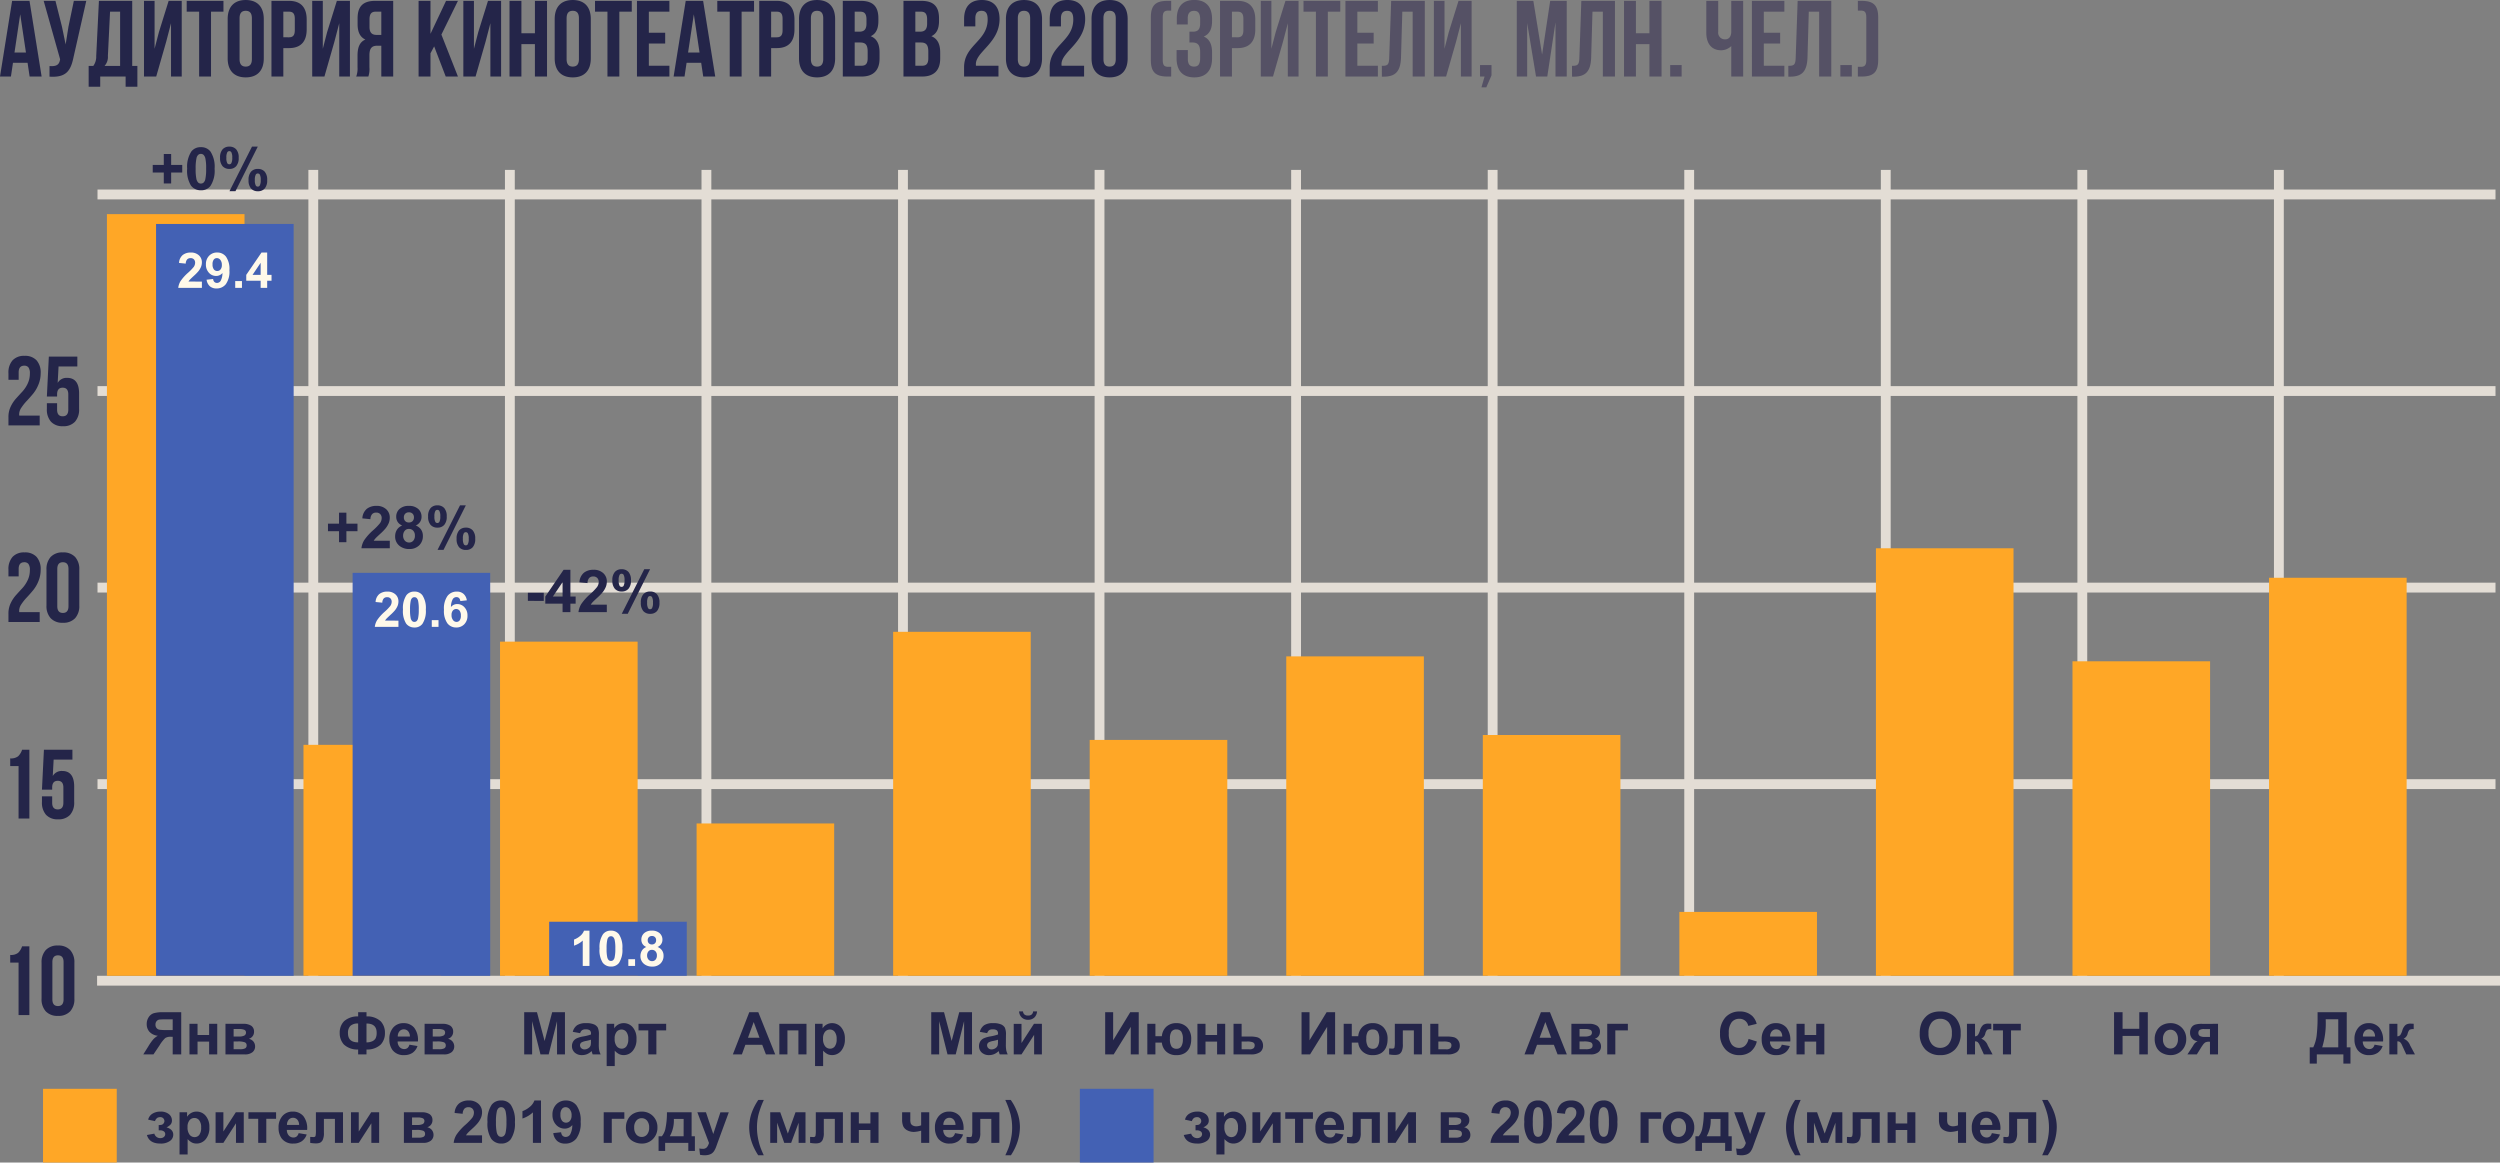 <svg xmlns="http://www.w3.org/2000/svg" width="508.758" height="236.576" viewBox="0 0 508.758 236.576"><rect x="0" y="0" width="508.758" height="236.576" fill="#808080" stroke="none"/><g transform="translate(4756.758 1388.576)"><g transform="translate(2606 -7339)"><line y2="165" transform="translate(-7299 5985)" fill="none" stroke="#e3ddd5" stroke-width="2"/><line y2="165" transform="translate(-7259 5985)" fill="none" stroke="#e3ddd5" stroke-width="2"/><line y2="165" transform="translate(-7219 5985)" fill="none" stroke="#e3ddd5" stroke-width="2"/><line y2="165" transform="translate(-7179 5985)" fill="none" stroke="#e3ddd5" stroke-width="2"/><line y2="165" transform="translate(-7139 5985)" fill="none" stroke="#e3ddd5" stroke-width="2"/><line y2="165" transform="translate(-7099 5985)" fill="none" stroke="#e3ddd5" stroke-width="2"/><line y2="165" transform="translate(-7059 5985)" fill="none" stroke="#e3ddd5" stroke-width="2"/><line y2="165" transform="translate(-7019 5985)" fill="none" stroke="#e3ddd5" stroke-width="2"/><line y2="165" transform="translate(-6979 5985)" fill="none" stroke="#e3ddd5" stroke-width="2"/><line y2="165" transform="translate(-6939 5985)" fill="none" stroke="#e3ddd5" stroke-width="2"/><line y2="165" transform="translate(-6899 5985)" fill="none" stroke="#e3ddd5" stroke-width="2"/><line x1="489" transform="translate(-7343 6150)" fill="none" stroke="#e3ddd5" stroke-width="2"/><line y2="488" transform="matrix(0, 1, -1, 0, -6854.915, 6110)" fill="none" stroke="#e3ddd5" stroke-width="2"/><line y2="488" transform="matrix(0, 1, -1, 0, -6854.915, 6070)" fill="none" stroke="#e3ddd5" stroke-width="2"/><line y2="488" transform="matrix(0, 1, -1, 0, -6854.915, 6030)" fill="none" stroke="#e3ddd5" stroke-width="2"/><line y2="488" transform="matrix(0, 1, -1, 0, -6854.915, 5990)" fill="none" stroke="#e3ddd5" stroke-width="2"/></g><g transform="translate(2216 -4757)"><rect width="28" height="155" transform="translate(-6951 3412)" fill="#ffa726"/><rect width="28" height="47" transform="translate(-6911 3520)" fill="#ffa726"/><rect width="28" height="68" transform="translate(-6871 3499)" fill="#ffa726"/><rect width="28" height="31" transform="translate(-6831 3536)" fill="#ffa726"/><rect width="28" height="70" transform="translate(-6791 3497)" fill="#ffa726"/><rect width="28" height="48" transform="translate(-6751 3519)" fill="#ffa726"/><rect width="28" height="65" transform="translate(-6711 3502)" fill="#ffa726"/><rect width="28" height="49" transform="translate(-6671 3518)" fill="#ffa726"/><rect width="28" height="13" transform="translate(-6631 3554)" fill="#ffa726"/><rect width="28" height="87" transform="translate(-6591 3480)" fill="#ffa726"/><rect width="28" height="64" transform="translate(-6551 3503)" fill="#ffa726"/><rect width="28" height="81" transform="translate(-6511 3486)" fill="#ffa726"/></g><path d="M-10.087-4.242a5.463,5.463,0,0,1,.393-2.2,4.043,4.043,0,0,1,.8-1.178A3.344,3.344,0,0,1-7.784-8.4a4.716,4.716,0,0,1,1.852-.34A4.033,4.033,0,0,1-2.895-7.559a4.514,4.514,0,0,1,1.14,3.275A4.5,4.5,0,0,1-2.886-1.028,4,4,0,0,1-5.909.146,4.043,4.043,0,0,1-8.956-1.022,4.436,4.436,0,0,1-10.087-4.242ZM-8.3-4.3a3.219,3.219,0,0,0,.674,2.212,2.2,2.2,0,0,0,1.711.753,2.177,2.177,0,0,0,1.7-.747,3.283,3.283,0,0,0,.665-2.241,3.23,3.23,0,0,0-.647-2.2,2.191,2.191,0,0,0-1.72-.727,2.205,2.205,0,0,0-1.729.735A3.245,3.245,0,0,0-8.3-4.3ZM-.478-6.223H1.163V-3.68a.849.849,0,0,0,.58-.252,3.33,3.33,0,0,0,.41-.9,2.375,2.375,0,0,1,.691-1.178,1.705,1.705,0,0,1,.984-.258q.187,0,.65.029l.006,1.09a1.756,1.756,0,0,0-.832.123,1.7,1.7,0,0,0-.393.768,1.543,1.543,0,0,1-.826,1.061A2.261,2.261,0,0,1,3.753-1.84q.029.059.064.123L4.737,0H2.968l-.82-1.8a2.193,2.193,0,0,0-.437-.7.833.833,0,0,0-.548-.155V0H-.478Zm5.332,0h5.631v1.33H8.493V0H6.847V-4.893H4.854Z" transform="translate(-4356 -1174)" fill="#242549"/><path d="M-5.613,0V-3.586h-.352a2.031,2.031,0,0,0-1.157.246A7.088,7.088,0,0,0-8.273-1.869L-9.527,0H-11.6l1.049-1.676a10.266,10.266,0,0,1,.99-1.4,3.786,3.786,0,0,1,.926-.718,2.692,2.692,0,0,1-1.734-.835,2.36,2.36,0,0,1-.533-1.55,2.49,2.49,0,0,1,.4-1.392,1.925,1.925,0,0,1,1.043-.814A6.753,6.753,0,0,1-7.529-8.59h3.65V0Zm0-7.137H-6.967a12.071,12.071,0,0,0-1.356.047.9.9,0,0,0-.56.316,1.033,1.033,0,0,0-.234.7,1.075,1.075,0,0,0,.226.718.958.958,0,0,0,.574.331A9.756,9.756,0,0,0-6.9-4.957h1.283Zm3.41.914H-.557v2.279H1.8V-6.223H3.451V0H1.8V-2.613H-.557V0H-2.2Zm7.33,0h3.6a2.8,2.8,0,0,1,1.658.4A1.414,1.414,0,0,1,10.939-4.6a1.433,1.433,0,0,1-.3.908,1.438,1.438,0,0,1-.759.516,1.612,1.612,0,0,1,.961.592,1.576,1.576,0,0,1,.316.949,1.478,1.478,0,0,1-.533,1.181A2.375,2.375,0,0,1,9.047,0H5.127ZM6.785-3.639H7.846a2.376,2.376,0,0,0,1.11-.193A.65.65,0,0,0,9.3-4.441.582.582,0,0,0,8.979-5a2.685,2.685,0,0,0-1.134-.167H6.785Zm0,2.584h1.3a2.314,2.314,0,0,0,1.025-.17.628.628,0,0,0,.322-.609.634.634,0,0,0-.369-.63,3.914,3.914,0,0,0-1.436-.173H6.785Z" transform="translate(-4716 -1174)" fill="#242549"/><path d="M-6.176-1V0h-1.7V-1a3.975,3.975,0,0,1-2.9-1.017,3.385,3.385,0,0,1-.847-2.353,3.257,3.257,0,0,1,.885-2.388,4.125,4.125,0,0,1,2.865-.976v-.85h1.7v.85a4,4,0,0,1,2.9,1.008,3.363,3.363,0,0,1,.853,2.361,3.364,3.364,0,0,1-.85,2.353A3.993,3.993,0,0,1-6.176-1Zm0-1.447a2.743,2.743,0,0,0,1.169-.229,1.436,1.436,0,0,0,.694-.615,2.475,2.475,0,0,0,.205-1.131q0-1.863-2.068-1.863Zm-1.7,0V-6.287A2.164,2.164,0,0,0-9.457-5.8a2.019,2.019,0,0,0-.486,1.479Q-9.943-2.449-7.875-2.449ZM2.561-1.98,4.2-1.705a2.691,2.691,0,0,1-1,1.374A2.935,2.935,0,0,1,1.494.141,2.784,2.784,0,0,1-.908-.92a3.563,3.563,0,0,1-.615-2.145A3.436,3.436,0,0,1-.715-5.487,2.663,2.663,0,0,1,1.33-6.363a2.762,2.762,0,0,1,2.191.917,4.057,4.057,0,0,1,.768,2.81H.164a1.666,1.666,0,0,0,.4,1.14,1.246,1.246,0,0,0,.949.407,1.008,1.008,0,0,0,.65-.211A1.3,1.3,0,0,0,2.561-1.98Zm.094-1.664a1.585,1.585,0,0,0-.369-1.087A1.133,1.133,0,0,0,1.43-5.1a1.144,1.144,0,0,0-.891.393A1.519,1.519,0,0,0,.193-3.645ZM5.648-6.223h3.6a2.8,2.8,0,0,1,1.658.4A1.414,1.414,0,0,1,11.461-4.6a1.433,1.433,0,0,1-.3.908,1.438,1.438,0,0,1-.759.516,1.612,1.612,0,0,1,.961.592,1.576,1.576,0,0,1,.316.949,1.478,1.478,0,0,1-.533,1.181A2.375,2.375,0,0,1,9.568,0H5.648ZM7.307-3.639H8.367a2.376,2.376,0,0,0,1.11-.193.65.65,0,0,0,.343-.609A.582.582,0,0,0,9.5-5a2.685,2.685,0,0,0-1.134-.167H7.307Zm0,2.584h1.3a2.314,2.314,0,0,0,1.025-.17.628.628,0,0,0,.322-.609.634.634,0,0,0-.369-.63A3.914,3.914,0,0,0,8.15-2.637H7.307Z" transform="translate(-4676 -1174)" fill="#242549"/><path d="M0,0H28V153H0Z" transform="translate(-4725 -1343)" fill="#4361b4"/><path d="M-14.083,0V-8.59h2.6L-9.929-2.73-8.388-8.59h2.6V0H-7.4V-6.762L-9.1,0h-1.67l-1.7-6.762V0ZM-2.7-4.324l-1.494-.27A2.327,2.327,0,0,1-3.325-5.93,3.173,3.173,0,0,1-1.5-6.363,3.94,3.94,0,0,1,.144-6.1,1.636,1.636,0,0,1,.9-5.44a3.4,3.4,0,0,1,.22,1.474L1.1-2.045a6.672,6.672,0,0,0,.079,1.21,3.532,3.532,0,0,0,.3.835H-.149Q-.214-.164-.308-.486-.349-.633-.366-.68a2.968,2.968,0,0,1-.9.615A2.584,2.584,0,0,1-2.294.141,2.12,2.12,0,0,1-3.809-.381,1.733,1.733,0,0,1-4.362-1.7a1.77,1.77,0,0,1,.252-.94A1.646,1.646,0,0,1-3.4-3.272a5.518,5.518,0,0,1,1.31-.384,8.971,8.971,0,0,0,1.6-.4v-.164A.853.853,0,0,0-.729-4.9a1.4,1.4,0,0,0-.885-.2,1.178,1.178,0,0,0-.686.173A1.2,1.2,0,0,0-2.7-4.324ZM-.5-2.988a10.292,10.292,0,0,1-1,.252,3.018,3.018,0,0,0-.9.287.687.687,0,0,0-.322.58.808.808,0,0,0,.258.6A.9.9,0,0,0-1.8-1.02a1.426,1.426,0,0,0,.85-.293A1.031,1.031,0,0,0-.56-1.857,3.251,3.251,0,0,0-.5-2.66ZM2.7-6.223H4.233v.914a2.3,2.3,0,0,1,.809-.762,2.229,2.229,0,0,1,1.131-.293,2.372,2.372,0,0,1,1.84.85,3.439,3.439,0,0,1,.756,2.367A3.543,3.543,0,0,1,8.007-.724,2.373,2.373,0,0,1,6.161.141a2.1,2.1,0,0,1-.935-.205,3.15,3.15,0,0,1-.882-.7V2.367H2.7ZM4.327-3.217a2.4,2.4,0,0,0,.416,1.55,1.273,1.273,0,0,0,1.014.5,1.19,1.19,0,0,0,.955-.46,2.37,2.37,0,0,0,.381-1.509A2.249,2.249,0,0,0,6.7-4.588a1.214,1.214,0,0,0-.973-.475,1.263,1.263,0,0,0-1,.466A2.073,2.073,0,0,0,4.327-3.217ZM9.179-6.223H14.81v1.33H12.817V0H11.171V-4.893H9.179Z" transform="translate(-4636 -1174)" fill="#242549"/><path d="M-3,0H-4.89l-.75-1.951H-9.073L-9.782,0h-1.84l3.346-8.59h1.834ZM-6.2-3.4-7.38-6.586-8.54-3.4Zm4.037-2.824H3.366V0H1.72V-4.893H-.513V0H-2.159Zm7.266,0H6.642v.914A2.3,2.3,0,0,1,7.45-6.07a2.229,2.229,0,0,1,1.131-.293,2.372,2.372,0,0,1,1.84.85,3.439,3.439,0,0,1,.756,2.367,3.543,3.543,0,0,1-.762,2.423A2.373,2.373,0,0,1,8.569.141a2.1,2.1,0,0,1-.935-.205,3.15,3.15,0,0,1-.882-.7V2.367H5.106ZM6.735-3.217a2.4,2.4,0,0,0,.416,1.55,1.273,1.273,0,0,0,1.014.5,1.19,1.19,0,0,0,.955-.46A2.37,2.37,0,0,0,9.5-3.135a2.249,2.249,0,0,0-.393-1.453,1.214,1.214,0,0,0-.973-.475,1.263,1.263,0,0,0-1,.466A2.073,2.073,0,0,0,6.735-3.217Z" transform="translate(-4596 -1174)" fill="#242549"/><path d="M-11.247,0V-8.59h2.6L-7.093-2.73-5.552-8.59h2.6V0H-4.562V-6.762L-6.267,0h-1.67l-1.7-6.762V0ZM.138-4.324l-1.494-.27A2.327,2.327,0,0,1-.489-5.93a3.173,3.173,0,0,1,1.828-.434A3.94,3.94,0,0,1,2.979-6.1a1.636,1.636,0,0,1,.759.662,3.4,3.4,0,0,1,.22,1.474L3.94-2.045A6.672,6.672,0,0,0,4.02-.835a3.532,3.532,0,0,0,.3.835H2.687q-.064-.164-.158-.486Q2.487-.633,2.47-.68a2.968,2.968,0,0,1-.9.615A2.584,2.584,0,0,1,.542.141,2.12,2.12,0,0,1-.973-.381,1.733,1.733,0,0,1-1.526-1.7a1.77,1.77,0,0,1,.252-.94,1.646,1.646,0,0,1,.706-.633,5.518,5.518,0,0,1,1.31-.384,8.971,8.971,0,0,0,1.6-.4v-.164A.853.853,0,0,0,2.106-4.9a1.4,1.4,0,0,0-.885-.2,1.178,1.178,0,0,0-.686.173A1.2,1.2,0,0,0,.138-4.324Zm2.2,1.336a10.292,10.292,0,0,1-1,.252,3.018,3.018,0,0,0-.9.287.687.687,0,0,0-.322.58.808.808,0,0,0,.258.6.9.9,0,0,0,.656.252,1.426,1.426,0,0,0,.85-.293,1.031,1.031,0,0,0,.393-.545,3.251,3.251,0,0,0,.064-.8Zm3.2-3.234H7.122v3.908L9.653-6.223h1.617V0H9.688V-3.979L7.122,0H5.54ZM9.483-8.748h.8A1.858,1.858,0,0,1,9.727-7.5a1.791,1.791,0,0,1-1.269.454A1.791,1.791,0,0,1,7.189-7.5a1.858,1.858,0,0,1-.56-1.251h.8a.9.9,0,0,0,.293.63,1.1,1.1,0,0,0,.732.214,1.1,1.1,0,0,0,.732-.214A.9.9,0,0,0,9.483-8.748Z" transform="translate(-4556 -1174)" fill="#242549"/><path d="M-15.853-8.59h1.623v5.719l3.48-5.719h1.729V0h-1.623V-5.607L-14.118,0h-1.734Zm8.578,2.367h1.646v2.514h1.313A2.98,2.98,0,0,1-3.41-5.634a2.91,2.91,0,0,1,2.077-.729,2.89,2.89,0,0,1,2.15.85,3.343,3.343,0,0,1,.838,2.449,4,4,0,0,1-.313,1.641A2.623,2.623,0,0,1,.384-.29,2.975,2.975,0,0,1-1.3.141,2.851,2.851,0,0,1-3.524-.671,2.83,2.83,0,0,1-4.315-2.4H-5.628V0H-7.274ZM-1.356-5.08a1.143,1.143,0,0,0-1,.439,2.45,2.45,0,0,0-.313,1.4,2.872,2.872,0,0,0,.337,1.661,1.218,1.218,0,0,0,1.022.431A1.059,1.059,0,0,0-.36-1.632a2.676,2.676,0,0,0,.316-1.45A2.605,2.605,0,0,0-.387-4.673,1.2,1.2,0,0,0-1.356-5.08ZM2.921-6.223H4.567v2.279H6.923V-6.223H8.575V0H6.923V-2.613H4.567V0H2.921Zm7.348,0h1.646v2.584h1.652a6.071,6.071,0,0,1,1.494.141,1.57,1.57,0,0,1,.867.606,1.765,1.765,0,0,1,.346,1.081,1.575,1.575,0,0,1-.618,1.356A3.124,3.124,0,0,1,13.8,0H10.269Zm1.646,5.18H13.45a1.257,1.257,0,0,0,.923-.234.824.824,0,0,0,.2-.557.628.628,0,0,0-.349-.621,3.13,3.13,0,0,0-1.239-.17H11.915Z" transform="translate(-4516 -1174)" fill="#242549"/><path d="M-15.891-8.59h1.623v5.719l3.48-5.719h1.729V0h-1.623V-5.607L-14.156,0h-1.734Zm8.578,2.367h1.646v2.514h1.313a2.98,2.98,0,0,1,.905-1.925,2.91,2.91,0,0,1,2.077-.729,2.89,2.89,0,0,1,2.15.85,3.343,3.343,0,0,1,.838,2.449A4,4,0,0,1,1.3-1.424,2.623,2.623,0,0,1,.346-.29,2.975,2.975,0,0,1-1.336.141,2.851,2.851,0,0,1-3.562-.671,2.83,2.83,0,0,1-4.354-2.4H-5.666V0H-7.312ZM-1.395-5.08a1.143,1.143,0,0,0-1,.439,2.45,2.45,0,0,0-.313,1.4A2.872,2.872,0,0,0-2.37-1.579a1.218,1.218,0,0,0,1.022.431A1.059,1.059,0,0,0-.4-1.632a2.676,2.676,0,0,0,.316-1.45A2.605,2.605,0,0,0-.425-4.673,1.2,1.2,0,0,0-1.395-5.08ZM3.094-6.223H8.607V0H6.967V-4.887H4.723v2.795a3.249,3.249,0,0,1-.246,1.5,1.282,1.282,0,0,1-.545.565,2.505,2.505,0,0,1-.961.135A6.743,6.743,0,0,1,1.934,0V-1.213q.053,0,.275.012.258.018.4.018.334,0,.41-.22a5.423,5.423,0,0,0,.076-1.222Zm7.213,0h1.646v2.584h1.652A6.071,6.071,0,0,1,15.1-3.5a1.57,1.57,0,0,1,.867.606,1.765,1.765,0,0,1,.346,1.081,1.575,1.575,0,0,1-.618,1.356A3.124,3.124,0,0,1,13.84,0H10.307Zm1.646,5.18h1.535a1.257,1.257,0,0,0,.923-.234.824.824,0,0,0,.2-.557.628.628,0,0,0-.349-.621,3.13,3.13,0,0,0-1.239-.17H11.953Z" transform="translate(-4476 -1174)" fill="#242549"/><path d="M-1.9,0H-3.788l-.75-1.951H-7.972L-8.681,0h-1.84l3.346-8.59h1.834ZM-5.095-3.4-6.278-6.586-7.438-3.4ZM-.976-6.223h3.6a2.8,2.8,0,0,1,1.658.4A1.414,1.414,0,0,1,4.837-4.6a1.433,1.433,0,0,1-.3.908,1.438,1.438,0,0,1-.759.516,1.612,1.612,0,0,1,.961.592,1.576,1.576,0,0,1,.316.949A1.478,1.478,0,0,1,4.521-.454,2.375,2.375,0,0,1,2.944,0H-.976ZM.683-3.639H1.743a2.376,2.376,0,0,0,1.11-.193A.65.65,0,0,0,3.2-4.441.582.582,0,0,0,2.877-5a2.685,2.685,0,0,0-1.134-.167H.683Zm0,2.584h1.3a2.314,2.314,0,0,0,1.025-.17.628.628,0,0,0,.322-.609.634.634,0,0,0-.369-.63,3.914,3.914,0,0,0-1.436-.173H.683ZM6.319-6.223h4.2v1.33H7.966V0H6.319Z" transform="translate(-4436 -1174)" fill="#242549"/><path d="M-4.925-3.158l1.682.533A3.772,3.772,0,0,1-4.529-.536,3.668,3.668,0,0,1-6.812.146,3.7,3.7,0,0,1-9.624-1.022a4.473,4.473,0,0,1-1.1-3.2A4.7,4.7,0,0,1-9.618-7.55,3.8,3.8,0,0,1-6.706-8.736,3.573,3.573,0,0,1-4.146-7.8a3.388,3.388,0,0,1,.879,1.582l-1.717.41a1.821,1.821,0,0,0-.636-1.055,1.821,1.821,0,0,0-1.175-.387,1.954,1.954,0,0,0-1.55.686,3.361,3.361,0,0,0-.595,2.221,3.6,3.6,0,0,0,.586,2.32,1.9,1.9,0,0,0,1.523.691A1.737,1.737,0,0,0-5.64-1.775,2.553,2.553,0,0,0-4.925-3.158ZM1.837-1.98l1.641.275a2.691,2.691,0,0,1-1,1.374A2.935,2.935,0,0,1,.771.141,2.784,2.784,0,0,1-1.632-.92a3.563,3.563,0,0,1-.615-2.145,3.436,3.436,0,0,1,.809-2.423A2.663,2.663,0,0,1,.606-6.363,2.762,2.762,0,0,1,2.8-5.446a4.057,4.057,0,0,1,.768,2.81H-.56a1.666,1.666,0,0,0,.4,1.14,1.246,1.246,0,0,0,.949.407,1.008,1.008,0,0,0,.65-.211A1.3,1.3,0,0,0,1.837-1.98Zm.094-1.664a1.585,1.585,0,0,0-.369-1.087A1.133,1.133,0,0,0,.706-5.1a1.144,1.144,0,0,0-.891.393A1.519,1.519,0,0,0-.53-3.645ZM4.843-6.223H6.489v2.279H8.845V-6.223H10.5V0H8.845V-2.613H6.489V0H4.843Z" transform="translate(-4396 -1174)" fill="#242549"/><path d="M0,0H28V82H0Z" transform="translate(-4685 -1272)" fill="#4361b4"/><path d="M0,0H28V11H0Z" transform="translate(-4645 -1201)" fill="#4361b4"/><path d="M-13.68-10.68v-1.56a2.379,2.379,0,0,0,1.62-.44,3.282,3.282,0,0,0,.8-1.32h1.48V0h-2.2V-10.68Zm8.58-.1v7.56q0,1.38,1.14,1.38t1.14-1.38v-7.56q0-1.38-1.14-1.38T-5.1-10.78ZM-7.3-3.36v-7.28a3.663,3.663,0,0,1,.86-2.6,3.23,3.23,0,0,1,2.48-.92,3.23,3.23,0,0,1,2.48.92,3.663,3.663,0,0,1,.86,2.6v7.28a3.663,3.663,0,0,1-.86,2.6A3.23,3.23,0,0,1-3.96.16,3.23,3.23,0,0,1-6.44-.76,3.663,3.663,0,0,1-7.3-3.36Z" transform="translate(-4741 -1182)" fill="#242549"/><path d="M-13.68-10.68v-1.56a2.379,2.379,0,0,0,1.62-.44,3.282,3.282,0,0,0,.8-1.32h1.48V0h-2.2V-10.68Zm6.46,6.16h2.08v1.3q0,1.36,1.14,1.36t1.14-1.36V-6.3q0-1.38-1.14-1.38T-5.14-6.3v.42H-7.22l.4-8.12h5.8v2H-4.84l-.18,3.34A2.089,2.089,0,0,1-3.1-9.68q2.44,0,2.44,3.2v3.12A3.712,3.712,0,0,1-1.5-.75,3.156,3.156,0,0,1-3.94.16,3.156,3.156,0,0,1-6.38-.75a3.712,3.712,0,0,1-.84-2.61Z" transform="translate(-4741 -1222)" fill="#242549"/><path d="M-10.68-10.56a2.01,2.01,0,0,0-.29-1.25,1.041,1.041,0,0,0-.85-.35q-1.14,0-1.14,1.38v1.5h-2.08v-1.36a3.712,3.712,0,0,1,.84-2.61,3.156,3.156,0,0,1,2.44-.91,3.156,3.156,0,0,1,2.44.91,3.712,3.712,0,0,1,.84,2.61,6.068,6.068,0,0,1-.45,2.32,7.128,7.128,0,0,1-1.1,1.88q-.65.78-1.29,1.46a9.9,9.9,0,0,0-1.09,1.37,2.418,2.418,0,0,0-.45,1.31,1.657,1.657,0,0,0,.02.3h4.16V0h-6.36V-1.72a4.82,4.82,0,0,1,.45-2.09A6.819,6.819,0,0,1-13.5-5.47q.64-.71,1.28-1.4A6.508,6.508,0,0,0-11.13-8.5,4.708,4.708,0,0,0-10.68-10.56Zm5.58-.22v7.56q0,1.38,1.14,1.38t1.14-1.38v-7.56q0-1.38-1.14-1.38T-5.1-10.78ZM-7.3-3.36v-7.28a3.663,3.663,0,0,1,.86-2.6,3.23,3.23,0,0,1,2.48-.92,3.23,3.23,0,0,1,2.48.92,3.663,3.663,0,0,1,.86,2.6v7.28a3.663,3.663,0,0,1-.86,2.6A3.23,3.23,0,0,1-3.96.16,3.23,3.23,0,0,1-6.44-.76,3.663,3.663,0,0,1-7.3-3.36Z" transform="translate(-4740 -1262)" fill="#242549"/><path d="M-10.68-10.56a2.01,2.01,0,0,0-.29-1.25,1.041,1.041,0,0,0-.85-.35q-1.14,0-1.14,1.38v1.5h-2.08v-1.36a3.712,3.712,0,0,1,.84-2.61,3.156,3.156,0,0,1,2.44-.91,3.156,3.156,0,0,1,2.44.91,3.712,3.712,0,0,1,.84,2.61,6.068,6.068,0,0,1-.45,2.32,7.128,7.128,0,0,1-1.1,1.88q-.65.78-1.29,1.46a9.9,9.9,0,0,0-1.09,1.37,2.418,2.418,0,0,0-.45,1.31,1.657,1.657,0,0,0,.02.3h4.16V0h-6.36V-1.72a4.82,4.82,0,0,1,.45-2.09A6.819,6.819,0,0,1-13.5-5.47q.64-.71,1.28-1.4A6.508,6.508,0,0,0-11.13-8.5,4.708,4.708,0,0,0-10.68-10.56Zm3.46,6.04h2.08v1.3q0,1.36,1.14,1.36t1.14-1.36V-6.3q0-1.38-1.14-1.38T-5.14-6.3v.42H-7.22l.4-8.12h5.8v2H-4.84l-.18,3.34A2.089,2.089,0,0,1-3.1-9.68q2.44,0,2.44,3.2v3.12A3.712,3.712,0,0,1-1.5-.75,3.156,3.156,0,0,1-3.94.16,3.156,3.156,0,0,1-6.38-.75a3.712,3.712,0,0,1-.84-2.61Z" transform="translate(-4740 -1302)" fill="#242549"/><path d="M-12.765-1.236V-3.469h-2.25V-5.01h2.25V-7.242h1.5V-5.01h2.256v1.541h-2.256v2.232Zm10.33-.293V0H-8.206a3.975,3.975,0,0,1,.563-1.644A10.937,10.937,0,0,1-5.792-3.7,11.646,11.646,0,0,0-4.427-5.109a1.811,1.811,0,0,0,.34-1.008,1.146,1.146,0,0,0-.3-.847,1.1,1.1,0,0,0-.817-.3,1.1,1.1,0,0,0-.82.311,1.6,1.6,0,0,0-.352,1.031l-1.641-.164a2.69,2.69,0,0,1,.92-1.951,3.089,3.089,0,0,1,1.934-.592,2.8,2.8,0,0,1,2,.686,2.249,2.249,0,0,1,.727,1.705,2.968,2.968,0,0,1-.208,1.1,4.492,4.492,0,0,1-.659,1.1,10.549,10.549,0,0,1-1.078,1.1q-.779.715-.987.949a2.842,2.842,0,0,0-.337.457ZM.091-4.635a1.92,1.92,0,0,1-.929-.741,1.937,1.937,0,0,1-.29-1.034A2.08,2.08,0,0,1-.457-8,2.689,2.689,0,0,1,1.45-8.625,2.693,2.693,0,0,1,3.352-8,2.071,2.071,0,0,1,4.028-6.41a1.873,1.873,0,0,1-.311,1.063,1.966,1.966,0,0,1-.873.712A2.3,2.3,0,0,1,3.932-3.8,2.217,2.217,0,0,1,4.3-2.525,2.589,2.589,0,0,1,3.545-.592,2.758,2.758,0,0,1,1.526.152,3.051,3.051,0,0,1-.425-.463a2.4,2.4,0,0,1-.92-1.992A2.464,2.464,0,0,1-1-3.735,2.226,2.226,0,0,1,.091-4.635Zm.34-1.658a1.031,1.031,0,0,0,.278.768,1.008,1.008,0,0,0,.741.275,1.02,1.02,0,0,0,.75-.278A1.035,1.035,0,0,0,2.481-6.3,1,1,0,0,0,2.2-7.04a.994.994,0,0,0-.735-.278,1.021,1.021,0,0,0-.756.281A1.006,1.006,0,0,0,.431-6.293ZM.278-2.613A1.513,1.513,0,0,0,.627-1.553a1.131,1.131,0,0,0,.87.381,1.093,1.093,0,0,0,.844-.366A1.517,1.517,0,0,0,2.675-2.6a1.369,1.369,0,0,0-.34-.97,1.124,1.124,0,0,0-.861-.366,1.03,1.03,0,0,0-.9.416A1.525,1.525,0,0,0,.278-2.613ZM5.364-6.469A2.477,2.477,0,0,1,5.871-8.18a1.766,1.766,0,0,1,1.374-.557,1.807,1.807,0,0,1,1.4.554,2.475,2.475,0,0,1,.507,1.714,2.477,2.477,0,0,1-.507,1.711A1.766,1.766,0,0,1,7.274-4.2a1.807,1.807,0,0,1-1.4-.554A2.475,2.475,0,0,1,5.364-6.469ZM6.647-6.48a2.22,2.22,0,0,0,.193,1.125.466.466,0,0,0,.4.211.471.471,0,0,0,.41-.211A2.28,2.28,0,0,0,7.843-6.48,2.242,2.242,0,0,0,7.655-7.6a.467.467,0,0,0-.41-.217.466.466,0,0,0-.4.211A2.22,2.22,0,0,0,6.647-6.48ZM8.5.328H7.28l4.576-9.064H13.04Zm2.66-2.256a2.477,2.477,0,0,1,.507-1.711A1.78,1.78,0,0,1,13.052-4.2a1.788,1.788,0,0,1,1.392.557,2.477,2.477,0,0,1,.507,1.711,2.487,2.487,0,0,1-.507,1.717,1.766,1.766,0,0,1-1.374.557,1.8,1.8,0,0,1-1.4-.557A2.487,2.487,0,0,1,11.159-1.928Zm1.283-.006a2.183,2.183,0,0,0,.193,1.119.462.462,0,0,0,.4.217.457.457,0,0,0,.4-.211,2.22,2.22,0,0,0,.193-1.125,2.28,2.28,0,0,0-.187-1.125.471.471,0,0,0-.41-.211.457.457,0,0,0-.4.211A2.22,2.22,0,0,0,12.442-1.934Z" transform="translate(-4675 -1277)" fill="#242549"/><path d="M-13.333-2.291V-3.937H-10.1v1.646ZM-6.272,0V-1.729H-9.788V-3.17l3.727-5.455h1.383v5.449h1.066v1.447H-4.679V0Zm0-3.176V-6.111L-8.247-3.176ZM2.733-1.529V0H-3.038a3.975,3.975,0,0,1,.563-1.644A10.937,10.937,0,0,1-.624-3.7,11.646,11.646,0,0,0,.741-5.109a1.811,1.811,0,0,0,.34-1.008,1.146,1.146,0,0,0-.3-.847,1.1,1.1,0,0,0-.817-.3,1.1,1.1,0,0,0-.82.311A1.6,1.6,0,0,0-1.2-5.918l-1.641-.164a2.69,2.69,0,0,1,.92-1.951A3.089,3.089,0,0,1,.009-8.625a2.8,2.8,0,0,1,2,.686,2.249,2.249,0,0,1,.727,1.705,2.968,2.968,0,0,1-.208,1.1,4.492,4.492,0,0,1-.659,1.1,10.549,10.549,0,0,1-1.078,1.1q-.779.715-.987.949a2.842,2.842,0,0,0-.337.457ZM3.858-6.469A2.477,2.477,0,0,1,4.365-8.18a1.766,1.766,0,0,1,1.374-.557,1.807,1.807,0,0,1,1.4.554,2.475,2.475,0,0,1,.507,1.714,2.477,2.477,0,0,1-.507,1.711A1.766,1.766,0,0,1,5.769-4.2a1.807,1.807,0,0,1-1.4-.554A2.475,2.475,0,0,1,3.858-6.469ZM5.142-6.48a2.22,2.22,0,0,0,.193,1.125.466.466,0,0,0,.4.211.471.471,0,0,0,.41-.211A2.28,2.28,0,0,0,6.337-6.48,2.242,2.242,0,0,0,6.149-7.6a.467.467,0,0,0-.41-.217.466.466,0,0,0-.4.211A2.22,2.22,0,0,0,5.142-6.48ZM6.993.328H5.774l4.576-9.064h1.184Zm2.66-2.256a2.477,2.477,0,0,1,.507-1.711A1.78,1.78,0,0,1,11.546-4.2a1.788,1.788,0,0,1,1.392.557,2.477,2.477,0,0,1,.507,1.711,2.487,2.487,0,0,1-.507,1.717,1.766,1.766,0,0,1-1.374.557,1.8,1.8,0,0,1-1.4-.557A2.487,2.487,0,0,1,9.653-1.928Zm1.283-.006A2.183,2.183,0,0,0,11.13-.814a.462.462,0,0,0,.4.217.457.457,0,0,0,.4-.211,2.22,2.22,0,0,0,.193-1.125,2.28,2.28,0,0,0-.187-1.125.471.471,0,0,0-.41-.211.457.457,0,0,0-.4.211A2.22,2.22,0,0,0,10.937-1.934Z" transform="translate(-4636 -1264)" fill="#242549"/><path d="M2.537-2.555V-3.627a2.471,2.471,0,0,0,.621-.056.753.753,0,0,0,.366-.27A.757.757,0,0,0,3.7-4.441a.815.815,0,0,0-.214-.542.8.8,0,0,0-.642-.249,1.2,1.2,0,0,0-.586.141,1.272,1.272,0,0,0-.469.668l-1.395-.3a1.926,1.926,0,0,1,.9-1.23,3.03,3.03,0,0,1,1.576-.41,2.647,2.647,0,0,1,1.743.516,1.617,1.617,0,0,1,.618,1.295,1.214,1.214,0,0,1-.267.806,2.481,2.481,0,0,1-.841.595,2.09,2.09,0,0,1,1.034.568,1.366,1.366,0,0,1,.343.949,1.544,1.544,0,0,1-.68,1.251A3.152,3.152,0,0,1,2.865.141Q.639.141.141-1.6l1.506-.275a1.246,1.246,0,0,0,1.2.914A1.086,1.086,0,0,0,3.589-1.2a.738.738,0,0,0,.278-.571.665.665,0,0,0-.29-.571,1.273,1.273,0,0,0-.759-.208ZM6.779-6.223H8.314v.914a2.3,2.3,0,0,1,.809-.762,2.229,2.229,0,0,1,1.131-.293,2.372,2.372,0,0,1,1.84.85,3.439,3.439,0,0,1,.756,2.367,3.543,3.543,0,0,1-.762,2.423,2.373,2.373,0,0,1-1.846.864,2.1,2.1,0,0,1-.935-.205,3.15,3.15,0,0,1-.882-.7V2.367H6.779ZM8.408-3.217a2.4,2.4,0,0,0,.416,1.55,1.273,1.273,0,0,0,1.014.5,1.19,1.19,0,0,0,.955-.46,2.37,2.37,0,0,0,.381-1.509,2.249,2.249,0,0,0-.393-1.453,1.214,1.214,0,0,0-.973-.475,1.263,1.263,0,0,0-1,.466A2.073,2.073,0,0,0,8.408-3.217Zm5.707-3.006H15.7v3.908l2.531-3.908h1.617V0H18.264V-3.979L15.7,0H14.115Zm6.68,0h5.631v1.33H24.434V0H22.787V-4.893H20.795ZM31.014-1.98l1.641.275a2.691,2.691,0,0,1-1,1.374,2.935,2.935,0,0,1-1.708.472,2.784,2.784,0,0,1-2.4-1.061,3.563,3.563,0,0,1-.615-2.145,3.436,3.436,0,0,1,.809-2.423,2.663,2.663,0,0,1,2.045-.876,2.762,2.762,0,0,1,2.191.917,4.057,4.057,0,0,1,.768,2.81H28.617a1.666,1.666,0,0,0,.4,1.14,1.246,1.246,0,0,0,.949.407,1.008,1.008,0,0,0,.65-.211A1.3,1.3,0,0,0,31.014-1.98Zm.094-1.664a1.585,1.585,0,0,0-.369-1.087,1.133,1.133,0,0,0-.855-.372,1.144,1.144,0,0,0-.891.393,1.519,1.519,0,0,0-.346,1.066Zm3.422-2.578h5.514V0H38.4V-4.887H36.158v2.795a3.249,3.249,0,0,1-.246,1.5,1.282,1.282,0,0,1-.545.565,2.505,2.505,0,0,1-.961.135A6.743,6.743,0,0,1,33.369,0V-1.213q.053,0,.275.012.258.018.4.018.334,0,.41-.22a5.423,5.423,0,0,0,.076-1.222Zm7.137,0h1.582v3.908l2.531-3.908H47.4V0H45.814V-3.979L43.248,0H41.666Zm10.77,0h3.6a2.8,2.8,0,0,1,1.658.4A1.414,1.414,0,0,1,58.248-4.6a1.433,1.433,0,0,1-.3.908,1.438,1.438,0,0,1-.759.516,1.612,1.612,0,0,1,.961.592,1.576,1.576,0,0,1,.316.949,1.478,1.478,0,0,1-.533,1.181A2.375,2.375,0,0,1,56.355,0h-3.92Zm1.658,2.584h1.061a2.376,2.376,0,0,0,1.11-.193.65.65,0,0,0,.343-.609A.582.582,0,0,0,56.288-5a2.685,2.685,0,0,0-1.134-.167H54.094Zm0,2.584h1.3a2.314,2.314,0,0,0,1.025-.17.628.628,0,0,0,.322-.609.634.634,0,0,0-.369-.63,3.914,3.914,0,0,0-1.436-.173h-.844Zm14.244-.475V0H62.566a3.975,3.975,0,0,1,.563-1.644A10.937,10.937,0,0,1,64.98-3.7a11.646,11.646,0,0,0,1.365-1.406,1.811,1.811,0,0,0,.34-1.008,1.146,1.146,0,0,0-.3-.847,1.1,1.1,0,0,0-.817-.3,1.1,1.1,0,0,0-.82.311A1.6,1.6,0,0,0,64.4-5.918L62.76-6.082a2.69,2.69,0,0,1,.92-1.951,3.089,3.089,0,0,1,1.934-.592,2.8,2.8,0,0,1,2,.686,2.249,2.249,0,0,1,.727,1.705,2.968,2.968,0,0,1-.208,1.1,4.492,4.492,0,0,1-.659,1.1,10.548,10.548,0,0,1-1.078,1.1q-.779.715-.987.949a2.842,2.842,0,0,0-.337.457Zm3.9-7.1a2.347,2.347,0,0,1,1.951.891,5.686,5.686,0,0,1,.838,3.5,5.7,5.7,0,0,1-.844,3.5,2.343,2.343,0,0,1-1.945.879,2.458,2.458,0,0,1-2.021-.964,5.7,5.7,0,0,1-.768-3.437,5.675,5.675,0,0,1,.844-3.492A2.343,2.343,0,0,1,72.234-8.625Zm0,1.365a.823.823,0,0,0-.533.19,1.278,1.278,0,0,0-.363.683,9.415,9.415,0,0,0-.17,2.15,9.346,9.346,0,0,0,.152,2.077,1.46,1.46,0,0,0,.384.753.819.819,0,0,0,.53.188.823.823,0,0,0,.533-.19,1.278,1.278,0,0,0,.363-.683,9.332,9.332,0,0,0,.17-2.145,9.346,9.346,0,0,0-.152-2.077,1.481,1.481,0,0,0-.384-.756A.811.811,0,0,0,72.234-7.26ZM80.338,0H78.691V-6.205a5.676,5.676,0,0,1-2.127,1.248V-6.451a4.762,4.762,0,0,0,1.4-.8A3.039,3.039,0,0,0,79-8.625h1.336Zm2.5-1.986,1.594-.176a1.153,1.153,0,0,0,.3.721.9.9,0,0,0,.65.234,1.061,1.061,0,0,0,.867-.469,3.993,3.993,0,0,0,.457-1.945,1.966,1.966,0,0,1-1.553.721,2.32,2.32,0,0,1-1.749-.782,2.852,2.852,0,0,1-.735-2.036,2.9,2.9,0,0,1,.776-2.106,2.637,2.637,0,0,1,1.978-.8,2.662,2.662,0,0,1,2.145,1.011,5.222,5.222,0,0,1,.838,3.325,5.286,5.286,0,0,1-.873,3.4A2.824,2.824,0,0,1,85.26.152a2.4,2.4,0,0,1-1.629-.536A2.588,2.588,0,0,1,82.834-1.986Zm3.727-3.6a1.878,1.878,0,0,0-.366-1.236,1.081,1.081,0,0,0-.847-.439.949.949,0,0,0-.759.36,1.838,1.838,0,0,0-.3,1.181A1.876,1.876,0,0,0,84.615-4.5a1.029,1.029,0,0,0,.82.39,1.018,1.018,0,0,0,.8-.375A1.638,1.638,0,0,0,86.561-5.584Zm6.533-.639h4.2v1.33H94.74V0H93.094ZM97.617-3.2a3.366,3.366,0,0,1,.4-1.588,2.775,2.775,0,0,1,1.146-1.172,3.4,3.4,0,0,1,1.655-.4,3.107,3.107,0,0,1,2.314.917,3.168,3.168,0,0,1,.9,2.317,3.206,3.206,0,0,1-.911,2.341,3.08,3.08,0,0,1-2.294.929A3.613,3.613,0,0,1,99.2-.246,2.653,2.653,0,0,1,98.021-1.38,3.778,3.778,0,0,1,97.617-3.2Zm1.688.088a2.062,2.062,0,0,0,.439,1.418,1.4,1.4,0,0,0,1.084.492,1.387,1.387,0,0,0,1.081-.492,2.09,2.09,0,0,0,.437-1.43,2.052,2.052,0,0,0-.437-1.406,1.387,1.387,0,0,0-1.081-.492,1.4,1.4,0,0,0-1.084.492A2.062,2.062,0,0,0,99.3-3.111ZM110.314,0H105.6V1.641h-1.336V-1.348h.674a3.653,3.653,0,0,0,.7-1.465,15.791,15.791,0,0,0,.328-3.41h5.021v4.875h.668V1.641h-1.342Zm-.955-1.348.006-3.521h-1.992a6.561,6.561,0,0,1-.82,3.521Zm2.795-4.875h1.752L115.395-1.8l1.453-4.418h1.705l-2.2,5.988L115.963.85a4.419,4.419,0,0,1-.413.832,1.8,1.8,0,0,1-.451.466,1.972,1.972,0,0,1-.627.278,3.256,3.256,0,0,1-.841.1,4.362,4.362,0,0,1-.932-.1l-.146-1.289a3.642,3.642,0,0,0,.7.076,1.033,1.033,0,0,0,.85-.337,2.338,2.338,0,0,0,.422-.858Zm13.518,8.748h-1.131a11.394,11.394,0,0,1-1.365-2.812,9.214,9.214,0,0,1-.469-2.824,8.869,8.869,0,0,1,.58-3.205,11.247,11.247,0,0,1,1.277-2.42h1.125a17.775,17.775,0,0,0-1.1,3.021,11.176,11.176,0,0,0-.3,2.64,11.265,11.265,0,0,0,.179,1.969,12.847,12.847,0,0,0,.489,1.916Q125.156,1.406,125.672,2.525Zm1.313-8.748h2.039l1.547,4.336,1.559-4.336h2.033V0h-1.4V-4.1L131.244,0h-1.406l-1.447-4.1V0h-1.406Zm9.275,0h5.514V0h-1.641V-4.887h-2.244v2.795a3.249,3.249,0,0,1-.246,1.5,1.282,1.282,0,0,1-.545.565,2.505,2.505,0,0,1-.961.135A6.743,6.743,0,0,1,135.1,0V-1.213q.053,0,.275.012.258.018.4.018.334,0,.41-.22a5.423,5.423,0,0,0,.076-1.222Zm7.113,0h1.646v2.279h2.355V-6.223h1.652V0h-1.652V-2.613H145.02V0h-1.646Zm10.453,0h1.664v1.488a2.362,2.362,0,0,0,.091.759.855.855,0,0,0,.387.428,1.425,1.425,0,0,0,.747.179,2.9,2.9,0,0,0,.984-.2V-6.223h1.646V0H157.7V-2.484a6.18,6.18,0,0,1-1.465.258,2.819,2.819,0,0,1-1.359-.325,1.77,1.77,0,0,1-.826-.832,3.408,3.408,0,0,1-.223-1.351ZM164.59-1.98l1.641.275a2.691,2.691,0,0,1-1,1.374,2.935,2.935,0,0,1-1.708.472,2.784,2.784,0,0,1-2.4-1.061,3.563,3.563,0,0,1-.615-2.145,3.436,3.436,0,0,1,.809-2.423,2.663,2.663,0,0,1,2.045-.876,2.762,2.762,0,0,1,2.191.917,4.057,4.057,0,0,1,.768,2.81h-4.125a1.666,1.666,0,0,0,.4,1.14,1.246,1.246,0,0,0,.949.407,1.008,1.008,0,0,0,.65-.211A1.3,1.3,0,0,0,164.59-1.98Zm.094-1.664a1.585,1.585,0,0,0-.369-1.087,1.133,1.133,0,0,0-.855-.372,1.144,1.144,0,0,0-.891.393,1.519,1.519,0,0,0-.346,1.066Zm3.422-2.578h5.514V0h-1.641V-4.887h-2.244v2.795a3.249,3.249,0,0,1-.246,1.5,1.282,1.282,0,0,1-.545.565,2.505,2.505,0,0,1-.961.135A6.743,6.743,0,0,1,166.945,0V-1.213q.053,0,.275.012.258.018.4.018.334,0,.41-.22a5.423,5.423,0,0,0,.076-1.222Zm6.721,8.748q.486-1.043.686-1.6a11.834,11.834,0,0,0,.369-1.283,13.416,13.416,0,0,0,.252-1.38,10.739,10.739,0,0,0,.082-1.339,11.281,11.281,0,0,0-.3-2.64,17.561,17.561,0,0,0-1.1-3.021h1.119a10.763,10.763,0,0,1,1.374,2.672A8.7,8.7,0,0,1,177.8-3.2a9.887,9.887,0,0,1-.387,2.625,11.048,11.048,0,0,1-1.447,3.1Z" transform="translate(-4727 -1156)" fill="#242549"/><path d="M0,0H15V15H0Z" transform="translate(-4537 -1167)" fill="#4361b4"/><path d="M0,0H15V15H0Z" transform="translate(-4748 -1167)" fill="#ffa726"/><path d="M-4.673-1.274V0h-4.81a3.312,3.312,0,0,1,.469-1.37A9.114,9.114,0,0,1-7.471-3.086,9.705,9.705,0,0,0-6.333-4.258,1.51,1.51,0,0,0-6.05-5.1.955.955,0,0,0-6.3-5.8a.921.921,0,0,0-.681-.247.914.914,0,0,0-.684.259,1.329,1.329,0,0,0-.293.859l-1.367-.137a2.241,2.241,0,0,1,.767-1.626,2.574,2.574,0,0,1,1.611-.493,2.329,2.329,0,0,1,1.665.571A1.874,1.874,0,0,1-4.673-5.2a2.473,2.473,0,0,1-.173.92,3.743,3.743,0,0,1-.549.916,8.79,8.79,0,0,1-.9.913q-.649.6-.823.791a2.368,2.368,0,0,0-.281.381Zm3.247-5.913A1.956,1.956,0,0,1,.2-6.445,4.738,4.738,0,0,1,.9-3.53,4.749,4.749,0,0,1,.2-.61,1.953,1.953,0,0,1-1.426.122a2.049,2.049,0,0,1-1.685-.8,4.748,4.748,0,0,1-.64-2.864,4.729,4.729,0,0,1,.7-2.91A1.953,1.953,0,0,1-1.426-7.187Zm0,1.138a.685.685,0,0,0-.444.159,1.065,1.065,0,0,0-.3.569A7.846,7.846,0,0,0-2.314-3.53,7.788,7.788,0,0,0-2.187-1.8a1.217,1.217,0,0,0,.32.627.682.682,0,0,0,.442.156.685.685,0,0,0,.444-.159,1.065,1.065,0,0,0,.3-.569A7.777,7.777,0,0,0-.537-3.53,7.788,7.788,0,0,0-.664-5.261a1.234,1.234,0,0,0-.32-.63A.676.676,0,0,0-1.426-6.05ZM2.109,0V-1.372H3.481V0ZM9.243-5.405l-1.328.146a.967.967,0,0,0-.254-.605.74.74,0,0,0-.532-.2.9.9,0,0,0-.735.391,3.29,3.29,0,0,0-.378,1.626A1.6,1.6,0,0,1,7.29-4.648a1.946,1.946,0,0,1,1.472.654A2.372,2.372,0,0,1,9.375-2.3,2.423,2.423,0,0,1,8.73-.542,2.206,2.206,0,0,1,7.075.122,2.213,2.213,0,0,1,5.293-.72a4.333,4.333,0,0,1-.7-2.761,4.415,4.415,0,0,1,.728-2.837,2.348,2.348,0,0,1,1.89-.869,2.006,2.006,0,0,1,1.35.457A2.139,2.139,0,0,1,9.243-5.405ZM6.133-2.412A1.555,1.555,0,0,0,6.44-1.379a.905.905,0,0,0,.7.364.8.8,0,0,0,.635-.3,1.5,1.5,0,0,0,.254-.977,1.572,1.572,0,0,0-.273-1.023.858.858,0,0,0-.684-.325.859.859,0,0,0-.669.31A1.346,1.346,0,0,0,6.133-2.412Z" transform="translate(-4671 -1261)" fill="#fff9ea"/><path d="M-5.8,0H-7.168V-5.171A4.73,4.73,0,0,1-8.94-4.131V-5.376a3.968,3.968,0,0,0,1.167-.667,2.533,2.533,0,0,0,.864-1.145H-5.8Zm4.37-7.187A1.956,1.956,0,0,1,.2-6.445,4.738,4.738,0,0,1,.9-3.53,4.749,4.749,0,0,1,.2-.61,1.953,1.953,0,0,1-1.426.122a2.049,2.049,0,0,1-1.685-.8,4.748,4.748,0,0,1-.64-2.864,4.729,4.729,0,0,1,.7-2.91A1.953,1.953,0,0,1-1.426-7.187Zm0,1.138a.685.685,0,0,0-.444.159,1.065,1.065,0,0,0-.3.569A7.846,7.846,0,0,0-2.314-3.53,7.788,7.788,0,0,0-2.187-1.8a1.217,1.217,0,0,0,.32.627.682.682,0,0,0,.442.156.685.685,0,0,0,.444-.159,1.065,1.065,0,0,0,.3-.569A7.777,7.777,0,0,0-.537-3.53,7.788,7.788,0,0,0-.664-5.261a1.234,1.234,0,0,0-.32-.63A.676.676,0,0,0-1.426-6.05ZM2.109,0V-1.372H3.481V0ZM5.771-3.862A1.6,1.6,0,0,1,5-4.48a1.614,1.614,0,0,1-.242-.862,1.733,1.733,0,0,1,.559-1.323A2.241,2.241,0,0,1,6.9-7.187a2.244,2.244,0,0,1,1.584.522,1.726,1.726,0,0,1,.564,1.323,1.561,1.561,0,0,1-.259.886,1.638,1.638,0,0,1-.728.593,1.918,1.918,0,0,1,.906.7,1.848,1.848,0,0,1,.31,1.06A2.157,2.157,0,0,1,8.65-.493a2.3,2.3,0,0,1-1.682.62A2.543,2.543,0,0,1,5.342-.386a2,2,0,0,1-.767-1.66,2.053,2.053,0,0,1,.288-1.067A1.855,1.855,0,0,1,5.771-3.862Zm.283-1.382a.859.859,0,0,0,.232.64.84.84,0,0,0,.618.229.85.85,0,0,0,.625-.232.863.863,0,0,0,.234-.642.835.835,0,0,0-.232-.618A.828.828,0,0,0,6.919-6.1a.851.851,0,0,0-.63.234A.838.838,0,0,0,6.055-5.244ZM5.928-2.178a1.26,1.26,0,0,0,.291.884.942.942,0,0,0,.725.317.911.911,0,0,0,.7-.305,1.264,1.264,0,0,0,.278-.881,1.141,1.141,0,0,0-.283-.808.937.937,0,0,0-.718-.305.858.858,0,0,0-.75.347A1.271,1.271,0,0,0,5.928-2.178Z" transform="translate(-4631 -1192)" fill="#fff9ea"/><path d="M-10.541,0V-8.59h1.734v3.381h3.4V-8.59h1.734V0H-5.408V-3.756h-3.4V0Zm8.268-3.2a3.366,3.366,0,0,1,.4-1.588A2.775,2.775,0,0,1-.724-5.959a3.4,3.4,0,0,1,1.655-.4,3.107,3.107,0,0,1,2.314.917,3.168,3.168,0,0,1,.9,2.317A3.206,3.206,0,0,1,3.237-.788,3.08,3.08,0,0,1,.943.141,3.613,3.613,0,0,1-.688-.246,2.653,2.653,0,0,1-1.869-1.38,3.778,3.778,0,0,1-2.273-3.2Zm1.688.088A2.062,2.062,0,0,0-.146-1.693,1.4,1.4,0,0,0,.938-1.2a1.387,1.387,0,0,0,1.081-.492,2.09,2.09,0,0,0,.437-1.43,2.052,2.052,0,0,0-.437-1.406A1.387,1.387,0,0,0,.938-5.021a1.4,1.4,0,0,0-1.084.492A2.062,2.062,0,0,0-.586-3.111Zm11.2-3.111V0H8.977V-2.584H8.824a1.686,1.686,0,0,0-.782.138,1.858,1.858,0,0,0-.554.583l-.1.123L6.3,0H4.389L5.566-1.8A1.982,1.982,0,0,1,6.48-2.7,1.564,1.564,0,0,1,5.358-3.22a1.785,1.785,0,0,1-.431-1.233,1.821,1.821,0,0,1,.284-1.031,1.421,1.421,0,0,1,.756-.583,4.773,4.773,0,0,1,1.4-.155ZM8.977-5.162H7.8a1.666,1.666,0,0,0-.914.185.694.694,0,0,0-.264.612.67.67,0,0,0,.3.615,1.918,1.918,0,0,0,.979.188H8.977Z" transform="translate(-4316 -1174)" fill="#242549"/><path d="M-9.123-8.59h5.936v7.148h.756V1.875H-3.873V0H-9.281V1.875h-1.441V-1.441H-10A7.957,7.957,0,0,0-9.293-4a32.779,32.779,0,0,0,.17-3.683Zm1.652,1.441A16.736,16.736,0,0,1-8.18-1.441h3.264V-7.148ZM2.473-1.98l1.641.275a2.691,2.691,0,0,1-1,1.374A2.935,2.935,0,0,1,1.406.141,2.784,2.784,0,0,1-1-.92a3.563,3.563,0,0,1-.615-2.145A3.436,3.436,0,0,1-.8-5.487a2.663,2.663,0,0,1,2.045-.876,2.762,2.762,0,0,1,2.191.917A4.057,4.057,0,0,1,4.2-2.637H.076a1.666,1.666,0,0,0,.4,1.14,1.246,1.246,0,0,0,.949.407,1.008,1.008,0,0,0,.65-.211A1.3,1.3,0,0,0,2.473-1.98Zm.094-1.664A1.585,1.585,0,0,0,2.2-4.731,1.133,1.133,0,0,0,1.342-5.1a1.144,1.144,0,0,0-.891.393A1.519,1.519,0,0,0,.105-3.645ZM5.479-6.223H7.119V-3.68a.849.849,0,0,0,.58-.252,3.33,3.33,0,0,0,.41-.9A2.375,2.375,0,0,1,8.8-6.006a1.705,1.705,0,0,1,.984-.258q.187,0,.65.029l.006,1.09a1.756,1.756,0,0,0-.832.123,1.7,1.7,0,0,0-.393.768,1.543,1.543,0,0,1-.826,1.061A2.261,2.261,0,0,1,9.709-1.84q.029.059.064.123L10.693,0H8.924L8.1-1.8a2.193,2.193,0,0,0-.437-.7.833.833,0,0,0-.548-.155V0H5.479Z" transform="translate(-4276 -1174)" fill="#242549"/><path d="M2.537-2.555V-3.627a2.471,2.471,0,0,0,.621-.056.753.753,0,0,0,.366-.27A.757.757,0,0,0,3.7-4.441a.815.815,0,0,0-.214-.542.8.8,0,0,0-.642-.249,1.2,1.2,0,0,0-.586.141,1.272,1.272,0,0,0-.469.668l-1.395-.3a1.926,1.926,0,0,1,.9-1.23,3.03,3.03,0,0,1,1.576-.41,2.647,2.647,0,0,1,1.743.516,1.617,1.617,0,0,1,.618,1.295,1.214,1.214,0,0,1-.267.806,2.481,2.481,0,0,1-.841.595,2.09,2.09,0,0,1,1.034.568,1.366,1.366,0,0,1,.343.949,1.544,1.544,0,0,1-.68,1.251A3.152,3.152,0,0,1,2.865.141Q.639.141.141-1.6l1.506-.275a1.246,1.246,0,0,0,1.2.914A1.086,1.086,0,0,0,3.589-1.2a.738.738,0,0,0,.278-.571.665.665,0,0,0-.29-.571,1.273,1.273,0,0,0-.759-.208ZM6.779-6.223H8.314v.914a2.3,2.3,0,0,1,.809-.762,2.229,2.229,0,0,1,1.131-.293,2.372,2.372,0,0,1,1.84.85,3.439,3.439,0,0,1,.756,2.367,3.543,3.543,0,0,1-.762,2.423,2.373,2.373,0,0,1-1.846.864,2.1,2.1,0,0,1-.935-.205,3.15,3.15,0,0,1-.882-.7V2.367H6.779ZM8.408-3.217a2.4,2.4,0,0,0,.416,1.55,1.273,1.273,0,0,0,1.014.5,1.19,1.19,0,0,0,.955-.46,2.37,2.37,0,0,0,.381-1.509,2.249,2.249,0,0,0-.393-1.453,1.214,1.214,0,0,0-.973-.475,1.263,1.263,0,0,0-1,.466A2.073,2.073,0,0,0,8.408-3.217Zm5.707-3.006H15.7v3.908l2.531-3.908h1.617V0H18.264V-3.979L15.7,0H14.115Zm6.68,0h5.631v1.33H24.434V0H22.787V-4.893H20.795ZM31.014-1.98l1.641.275a2.691,2.691,0,0,1-1,1.374,2.935,2.935,0,0,1-1.708.472,2.784,2.784,0,0,1-2.4-1.061,3.563,3.563,0,0,1-.615-2.145,3.436,3.436,0,0,1,.809-2.423,2.663,2.663,0,0,1,2.045-.876,2.762,2.762,0,0,1,2.191.917,4.057,4.057,0,0,1,.768,2.81H28.617a1.666,1.666,0,0,0,.4,1.14,1.246,1.246,0,0,0,.949.407,1.008,1.008,0,0,0,.65-.211A1.3,1.3,0,0,0,31.014-1.98Zm.094-1.664a1.585,1.585,0,0,0-.369-1.087,1.133,1.133,0,0,0-.855-.372,1.144,1.144,0,0,0-.891.393,1.519,1.519,0,0,0-.346,1.066Zm3.422-2.578h5.514V0H38.4V-4.887H36.158v2.795a3.249,3.249,0,0,1-.246,1.5,1.282,1.282,0,0,1-.545.565,2.505,2.505,0,0,1-.961.135A6.743,6.743,0,0,1,33.369,0V-1.213q.053,0,.275.012.258.018.4.018.334,0,.41-.22a5.423,5.423,0,0,0,.076-1.222Zm7.137,0h1.582v3.908l2.531-3.908H47.4V0H45.814V-3.979L43.248,0H41.666Zm10.77,0h3.6a2.8,2.8,0,0,1,1.658.4A1.414,1.414,0,0,1,58.248-4.6a1.433,1.433,0,0,1-.3.908,1.438,1.438,0,0,1-.759.516,1.612,1.612,0,0,1,.961.592,1.576,1.576,0,0,1,.316.949,1.478,1.478,0,0,1-.533,1.181A2.375,2.375,0,0,1,56.355,0h-3.92Zm1.658,2.584h1.061a2.376,2.376,0,0,0,1.11-.193.65.65,0,0,0,.343-.609A.582.582,0,0,0,56.288-5a2.685,2.685,0,0,0-1.134-.167H54.094Zm0,2.584h1.3a2.314,2.314,0,0,0,1.025-.17.628.628,0,0,0,.322-.609.634.634,0,0,0-.369-.63,3.914,3.914,0,0,0-1.436-.173h-.844Zm14.244-.475V0H62.566a3.975,3.975,0,0,1,.563-1.644A10.937,10.937,0,0,1,64.98-3.7a11.646,11.646,0,0,0,1.365-1.406,1.811,1.811,0,0,0,.34-1.008,1.146,1.146,0,0,0-.3-.847,1.1,1.1,0,0,0-.817-.3,1.1,1.1,0,0,0-.82.311A1.6,1.6,0,0,0,64.4-5.918L62.76-6.082a2.69,2.69,0,0,1,.92-1.951,3.089,3.089,0,0,1,1.934-.592,2.8,2.8,0,0,1,2,.686,2.249,2.249,0,0,1,.727,1.705,2.968,2.968,0,0,1-.208,1.1,4.492,4.492,0,0,1-.659,1.1,10.548,10.548,0,0,1-1.078,1.1q-.779.715-.987.949a2.842,2.842,0,0,0-.337.457Zm3.9-7.1a2.347,2.347,0,0,1,1.951.891,5.686,5.686,0,0,1,.838,3.5,5.7,5.7,0,0,1-.844,3.5,2.343,2.343,0,0,1-1.945.879,2.458,2.458,0,0,1-2.021-.964,5.7,5.7,0,0,1-.768-3.437,5.675,5.675,0,0,1,.844-3.492A2.343,2.343,0,0,1,72.234-8.625Zm0,1.365a.823.823,0,0,0-.533.19,1.278,1.278,0,0,0-.363.683,9.415,9.415,0,0,0-.17,2.15,9.346,9.346,0,0,0,.152,2.077,1.46,1.46,0,0,0,.384.753.819.819,0,0,0,.53.188.823.823,0,0,0,.533-.19,1.278,1.278,0,0,0,.363-.683,9.332,9.332,0,0,0,.17-2.145,9.346,9.346,0,0,0-.152-2.077,1.481,1.481,0,0,0-.384-.756A.811.811,0,0,0,72.234-7.26Zm9.451,5.73V0H75.914a3.975,3.975,0,0,1,.563-1.644A10.937,10.937,0,0,1,78.328-3.7a11.646,11.646,0,0,0,1.365-1.406,1.811,1.811,0,0,0,.34-1.008,1.146,1.146,0,0,0-.3-.847,1.1,1.1,0,0,0-.817-.3,1.1,1.1,0,0,0-.82.311,1.6,1.6,0,0,0-.352,1.031l-1.641-.164a2.69,2.69,0,0,1,.92-1.951,3.089,3.089,0,0,1,1.934-.592,2.8,2.8,0,0,1,2,.686,2.249,2.249,0,0,1,.727,1.705,2.968,2.968,0,0,1-.208,1.1,4.492,4.492,0,0,1-.659,1.1,10.548,10.548,0,0,1-1.078,1.1q-.779.715-.987.949a2.842,2.842,0,0,0-.337.457Zm3.9-7.1a2.347,2.347,0,0,1,1.951.891,5.686,5.686,0,0,1,.838,3.5,5.7,5.7,0,0,1-.844,3.5,2.343,2.343,0,0,1-1.945.879,2.458,2.458,0,0,1-2.021-.964,5.7,5.7,0,0,1-.768-3.437,5.675,5.675,0,0,1,.844-3.492A2.343,2.343,0,0,1,85.582-8.625Zm0,1.365a.823.823,0,0,0-.533.19,1.278,1.278,0,0,0-.363.683,9.415,9.415,0,0,0-.17,2.15,9.346,9.346,0,0,0,.152,2.077,1.46,1.46,0,0,0,.384.753.819.819,0,0,0,.53.188.823.823,0,0,0,.533-.19,1.278,1.278,0,0,0,.363-.683,9.332,9.332,0,0,0,.17-2.145A9.346,9.346,0,0,0,86.5-6.313a1.481,1.481,0,0,0-.384-.756A.811.811,0,0,0,85.582-7.26Zm7.512,1.037h4.2v1.33H94.74V0H93.094ZM97.617-3.2a3.366,3.366,0,0,1,.4-1.588,2.775,2.775,0,0,1,1.146-1.172,3.4,3.4,0,0,1,1.655-.4,3.107,3.107,0,0,1,2.314.917,3.168,3.168,0,0,1,.9,2.317,3.206,3.206,0,0,1-.911,2.341,3.08,3.08,0,0,1-2.294.929A3.613,3.613,0,0,1,99.2-.246,2.653,2.653,0,0,1,98.021-1.38,3.778,3.778,0,0,1,97.617-3.2Zm1.688.088a2.062,2.062,0,0,0,.439,1.418,1.4,1.4,0,0,0,1.084.492,1.387,1.387,0,0,0,1.081-.492,2.09,2.09,0,0,0,.437-1.43,2.052,2.052,0,0,0-.437-1.406,1.387,1.387,0,0,0-1.081-.492,1.4,1.4,0,0,0-1.084.492A2.062,2.062,0,0,0,99.3-3.111ZM110.314,0H105.6V1.641h-1.336V-1.348h.674a3.653,3.653,0,0,0,.7-1.465,15.791,15.791,0,0,0,.328-3.41h5.021v4.875h.668V1.641h-1.342Zm-.955-1.348.006-3.521h-1.992a6.561,6.561,0,0,1-.82,3.521Zm2.795-4.875h1.752L115.395-1.8l1.453-4.418h1.705l-2.2,5.988L115.963.85a4.419,4.419,0,0,1-.413.832,1.8,1.8,0,0,1-.451.466,1.972,1.972,0,0,1-.627.278,3.256,3.256,0,0,1-.841.1,4.362,4.362,0,0,1-.932-.1l-.146-1.289a3.642,3.642,0,0,0,.7.076,1.033,1.033,0,0,0,.85-.337,2.338,2.338,0,0,0,.422-.858Zm13.518,8.748h-1.131a11.394,11.394,0,0,1-1.365-2.812,9.214,9.214,0,0,1-.469-2.824,8.869,8.869,0,0,1,.58-3.205,11.247,11.247,0,0,1,1.277-2.42h1.125a17.775,17.775,0,0,0-1.1,3.021,11.176,11.176,0,0,0-.3,2.64,11.265,11.265,0,0,0,.179,1.969,12.847,12.847,0,0,0,.489,1.916Q125.156,1.406,125.672,2.525Zm1.313-8.748h2.039l1.547,4.336,1.559-4.336h2.033V0h-1.4V-4.1L131.244,0h-1.406l-1.447-4.1V0h-1.406Zm9.275,0h5.514V0h-1.641V-4.887h-2.244v2.795a3.249,3.249,0,0,1-.246,1.5,1.282,1.282,0,0,1-.545.565,2.505,2.505,0,0,1-.961.135A6.743,6.743,0,0,1,135.1,0V-1.213q.053,0,.275.012.258.018.4.018.334,0,.41-.22a5.423,5.423,0,0,0,.076-1.222Zm7.113,0h1.646v2.279h2.355V-6.223h1.652V0h-1.652V-2.613H145.02V0h-1.646Zm10.453,0h1.664v1.488a2.362,2.362,0,0,0,.091.759.855.855,0,0,0,.387.428,1.425,1.425,0,0,0,.747.179,2.9,2.9,0,0,0,.984-.2V-6.223h1.646V0H157.7V-2.484a6.18,6.18,0,0,1-1.465.258,2.819,2.819,0,0,1-1.359-.325,1.77,1.77,0,0,1-.826-.832,3.408,3.408,0,0,1-.223-1.351ZM164.59-1.98l1.641.275a2.691,2.691,0,0,1-1,1.374,2.935,2.935,0,0,1-1.708.472,2.784,2.784,0,0,1-2.4-1.061,3.563,3.563,0,0,1-.615-2.145,3.436,3.436,0,0,1,.809-2.423,2.663,2.663,0,0,1,2.045-.876,2.762,2.762,0,0,1,2.191.917,4.057,4.057,0,0,1,.768,2.81h-4.125a1.666,1.666,0,0,0,.4,1.14,1.246,1.246,0,0,0,.949.407,1.008,1.008,0,0,0,.65-.211A1.3,1.3,0,0,0,164.59-1.98Zm.094-1.664a1.585,1.585,0,0,0-.369-1.087,1.133,1.133,0,0,0-.855-.372,1.144,1.144,0,0,0-.891.393,1.519,1.519,0,0,0-.346,1.066Zm3.422-2.578h5.514V0h-1.641V-4.887h-2.244v2.795a3.249,3.249,0,0,1-.246,1.5,1.282,1.282,0,0,1-.545.565,2.505,2.505,0,0,1-.961.135A6.743,6.743,0,0,1,166.945,0V-1.213q.053,0,.275.012.258.018.4.018.334,0,.41-.22a5.423,5.423,0,0,0,.076-1.222Zm6.721,8.748q.486-1.043.686-1.6a11.834,11.834,0,0,0,.369-1.283,13.416,13.416,0,0,0,.252-1.38,10.739,10.739,0,0,0,.082-1.339,11.281,11.281,0,0,0-.3-2.64,17.561,17.561,0,0,0-1.1-3.021h1.119a10.763,10.763,0,0,1,1.374,2.672A8.7,8.7,0,0,1,177.8-3.2a9.887,9.887,0,0,1-.387,2.625,11.048,11.048,0,0,1-1.447,3.1Z" transform="translate(-4516 -1156)" fill="#242549"/><path d="M-4.673-1.274V0h-4.81a3.312,3.312,0,0,1,.469-1.37A9.114,9.114,0,0,1-7.471-3.086,9.705,9.705,0,0,0-6.333-4.258,1.51,1.51,0,0,0-6.05-5.1.955.955,0,0,0-6.3-5.8a.921.921,0,0,0-.681-.247.914.914,0,0,0-.684.259,1.329,1.329,0,0,0-.293.859l-1.367-.137a2.241,2.241,0,0,1,.767-1.626,2.574,2.574,0,0,1,1.611-.493,2.329,2.329,0,0,1,1.665.571A1.874,1.874,0,0,1-4.673-5.2a2.473,2.473,0,0,1-.173.92,3.743,3.743,0,0,1-.549.916,8.79,8.79,0,0,1-.9.913q-.649.6-.823.791a2.368,2.368,0,0,0-.281.381Zm.957-.381L-2.388-1.8a.961.961,0,0,0,.254.6.753.753,0,0,0,.542.2A.884.884,0,0,0-.869-1.4,3.327,3.327,0,0,0-.488-3.018a1.638,1.638,0,0,1-1.294.6A1.934,1.934,0,0,1-3.24-3.069a2.377,2.377,0,0,1-.613-1.7,2.413,2.413,0,0,1,.647-1.755,2.2,2.2,0,0,1,1.648-.667,2.218,2.218,0,0,1,1.787.842,4.352,4.352,0,0,1,.7,2.771A4.405,4.405,0,0,1,.2-.742,2.354,2.354,0,0,1-1.694.127,2,2,0,0,1-3.052-.32,2.157,2.157,0,0,1-3.716-1.655Zm3.105-3a1.565,1.565,0,0,0-.305-1.03.9.9,0,0,0-.706-.366.791.791,0,0,0-.632.3,1.532,1.532,0,0,0-.251.984,1.563,1.563,0,0,0,.273,1.018.858.858,0,0,0,.684.325.849.849,0,0,0,.667-.312A1.365,1.365,0,0,0-.61-4.653ZM2.109,0V-1.372H3.481V0ZM7.285,0V-1.44H4.355v-1.2L7.461-7.187H8.613v4.541H9.5V-1.44H8.613V0Zm0-2.646V-5.093L5.64-2.646Z" transform="translate(-4711 -1330)" fill="#fff9ea"/><path d="M-9.428-1.236V-3.469h-2.25V-5.01h2.25V-7.242h1.5V-5.01h2.256v1.541H-7.928v2.232Zm7.553-7.389a2.347,2.347,0,0,1,1.951.891,5.686,5.686,0,0,1,.838,3.5A5.7,5.7,0,0,1,.07-.732,2.343,2.343,0,0,1-1.875.146,2.458,2.458,0,0,1-3.9-.817a5.7,5.7,0,0,1-.768-3.437A5.675,5.675,0,0,1-3.82-7.746,2.343,2.343,0,0,1-1.875-8.625Zm0,1.365a.823.823,0,0,0-.533.19,1.278,1.278,0,0,0-.363.683,9.415,9.415,0,0,0-.17,2.15,9.346,9.346,0,0,0,.152,2.077,1.46,1.46,0,0,0,.384.753.819.819,0,0,0,.53.188.823.823,0,0,0,.533-.19,1.278,1.278,0,0,0,.363-.683,9.332,9.332,0,0,0,.17-2.145A9.346,9.346,0,0,0-.961-6.313a1.481,1.481,0,0,0-.384-.756A.811.811,0,0,0-1.875-7.26Zm3.9.791A2.477,2.477,0,0,1,2.534-8.18a1.766,1.766,0,0,1,1.374-.557,1.807,1.807,0,0,1,1.4.554,2.475,2.475,0,0,1,.507,1.714,2.477,2.477,0,0,1-.507,1.711A1.766,1.766,0,0,1,3.938-4.2a1.807,1.807,0,0,1-1.4-.554A2.475,2.475,0,0,1,2.027-6.469ZM3.311-6.48A2.22,2.22,0,0,0,3.5-5.355a.466.466,0,0,0,.4.211.471.471,0,0,0,.41-.211A2.28,2.28,0,0,0,4.506-6.48,2.242,2.242,0,0,0,4.318-7.6a.467.467,0,0,0-.41-.217.466.466,0,0,0-.4.211A2.22,2.22,0,0,0,3.311-6.48ZM5.162.328H3.943L8.52-8.736H9.7Zm2.66-2.256a2.477,2.477,0,0,1,.507-1.711A1.78,1.78,0,0,1,9.715-4.2a1.788,1.788,0,0,1,1.392.557,2.477,2.477,0,0,1,.507,1.711,2.487,2.487,0,0,1-.507,1.717A1.766,1.766,0,0,1,9.732.346a1.8,1.8,0,0,1-1.4-.557A2.487,2.487,0,0,1,7.822-1.928Zm1.283-.006A2.183,2.183,0,0,0,9.3-.814.462.462,0,0,0,9.7-.6a.457.457,0,0,0,.4-.211A2.22,2.22,0,0,0,10.3-1.934a2.28,2.28,0,0,0-.187-1.125A.471.471,0,0,0,9.7-3.27a.457.457,0,0,0-.4.211A2.22,2.22,0,0,0,9.105-1.934Z" transform="translate(-4714 -1350)" fill="#242549"/><path d="M6.248-15.4H2.706L.242,0H2.464l.418-2.794h2.97L6.27,0H8.712ZM4.356-12.672,5.522-4.884H3.19ZM17.8-15.4h-2.53l-1.1,5.28L13.6-6.534l-.748-3.608L11.528-15.4H9.13L12.474-3.52l-.022.132c-.2,1.122-.9,1.342-2.134,1.254V.022c3.366.22,4.312-1.166,4.884-3.938ZM28.2,2.068V-2.156H27.148V-15.4H20.372l-.55,11.242a3.189,3.189,0,0,1-.594,2h-.946V2.068h2.354V0h5.17V2.068ZM22.638-13.2h2.046V-2.156H21.516A2.728,2.728,0,0,0,22.2-4.2ZM34.056-7.062l.99-3.784V0h2.178V-15.4H34.562l-1.98,6.358L31.7-5.654V-15.4H29.546V0h2.486Zm4.18-6.138h2.53V0h2.42V-13.2h2.53v-2.2h-7.48Zm10.758,1.342c0-1.1.484-1.518,1.254-1.518s1.254.418,1.254,1.518v8.316c0,1.1-.484,1.518-1.254,1.518s-1.254-.418-1.254-1.518ZM46.574-3.7c0,2.464,1.3,3.872,3.674,3.872S53.922-1.232,53.922-3.7V-11.7c0-2.464-1.3-3.872-3.674-3.872s-3.674,1.408-3.674,3.872ZM59.048-15.4H55.484V0H57.9V-5.786h1.144c2.42,0,3.608-1.342,3.608-3.806v-2C62.656-14.058,61.468-15.4,59.048-15.4Zm0,2.2c.77,0,1.188.352,1.188,1.452v2.31c0,1.1-.418,1.452-1.188,1.452H57.9V-13.2Zm9.24,6.138.99-3.784V0h2.178V-15.4H68.794l-1.98,6.358-.88,3.388V-15.4H63.778V0h2.486ZM75.2,0a4.736,4.736,0,0,0,.22-1.892v-2.42c0-1.43.484-1.958,1.584-1.958h.836V0h2.42V-15.4H76.6c-2.508,0-3.586,1.166-3.586,3.542v1.21c0,1.584.506,2.618,1.584,3.124C73.392-7.018,73-5.852,73-4.246V-1.87A4.535,4.535,0,0,1,72.732,0Zm2.64-13.2v4.73H76.89c-.9,0-1.452-.4-1.452-1.628v-1.518c0-1.1.374-1.584,1.232-1.584ZM90.948,0h2.486L90.068-8.536,93.434-15.4h-2.42L87.846-8.69V-15.4h-2.42V0h2.42V-4.73l.748-1.408Zm8.1-7.062.99-3.784V0h2.178V-15.4H99.55L97.57-9.042l-.88,3.388V-15.4H94.534V0H97.02Zm7.3.462h2.75V0h2.464V-15.4H109.1v6.6h-2.75v-6.6h-2.42V0h2.42Zm9.2-5.258c0-1.1.484-1.518,1.254-1.518s1.254.418,1.254,1.518v8.316c0,1.1-.484,1.518-1.254,1.518s-1.254-.418-1.254-1.518ZM113.124-3.7c0,2.464,1.3,3.872,3.674,3.872s3.674-1.408,3.674-3.872V-11.7c0-2.464-1.3-3.872-3.674-3.872s-3.674,1.408-3.674,3.872Zm8.206-9.5h2.53V0h2.42V-13.2h2.53v-2.2h-7.48Zm10.956,0h4.18v-2.2h-6.6V0h6.6V-2.2h-4.18V-6.71h3.322v-2.2h-3.322Zm11.044-2.2h-3.542L137.324,0h2.222l.418-2.794h2.97L143.352,0h2.442Zm-1.892,2.728L142.6-4.884h-2.332Zm4.774-.528h2.53V0h2.42V-13.2h2.53v-2.2h-7.48Zm12.1-2.2h-3.564V0h2.42V-5.786h1.144c2.42,0,3.608-1.342,3.608-3.806v-2C161.92-14.058,160.732-15.4,158.312-15.4Zm0,2.2c.77,0,1.188.352,1.188,1.452v2.31c0,1.1-.418,1.452-1.188,1.452h-1.144V-13.2Zm6.952,1.342c0-1.1.484-1.518,1.254-1.518s1.254.418,1.254,1.518v8.316c0,1.1-.484,1.518-1.254,1.518s-1.254-.418-1.254-1.518ZM162.844-3.7c0,2.464,1.3,3.872,3.674,3.872s3.674-1.408,3.674-3.872V-11.7c0-2.464-1.3-3.872-3.674-3.872s-3.674,1.408-3.674,3.872Zm12.562-11.7h-3.652V0h3.806c2.42,0,3.674-1.276,3.674-3.652V-4.906c0-1.628-.506-2.794-1.8-3.3,1.078-.506,1.562-1.518,1.562-3.1v-.55C178.992-14.234,177.914-15.4,175.406-15.4Zm-.154,8.47c1.1,0,1.562.44,1.562,1.87v1.342c0,1.144-.44,1.518-1.254,1.518h-1.386V-6.93Zm.088-6.27c.858,0,1.232.484,1.232,1.584v.858c0,1.232-.55,1.628-1.452,1.628h-.946V-13.2Zm12.408-2.2H184.1V0H187.9c2.42,0,3.674-1.276,3.674-3.652V-4.906c0-1.628-.506-2.794-1.8-3.3,1.078-.506,1.562-1.518,1.562-3.1v-.55C191.334-14.234,190.256-15.4,187.748-15.4Zm-.154,8.47c1.1,0,1.562.44,1.562,1.87v1.342c0,1.144-.44,1.518-1.254,1.518h-1.386V-6.93Zm.088-6.27c.858,0,1.232.484,1.232,1.584v.858c0,1.232-.55,1.628-1.452,1.628h-.946V-13.2Zm13.552,1.584c0,4.444-4.8,5.192-4.8,9.724V0h7V-2.2h-4.576a1.665,1.665,0,0,1-.022-.33c0-2.53,4.818-4.334,4.818-9.174,0-2.464-1.232-3.872-3.608-3.872s-3.608,1.408-3.608,3.872v1.5h2.288v-1.65c0-1.1.484-1.518,1.254-1.518S201.234-13,201.234-11.616Zm6.138-.242c0-1.1.484-1.518,1.254-1.518s1.254.418,1.254,1.518v8.316c0,1.1-.484,1.518-1.254,1.518s-1.254-.418-1.254-1.518ZM204.952-3.7c0,2.464,1.3,3.872,3.674,3.872S212.3-1.232,212.3-3.7V-11.7c0-2.464-1.3-3.872-3.674-3.872s-3.674,1.408-3.674,3.872Zm13.706-7.92c0,4.444-4.8,5.192-4.8,9.724V0h7V-2.2h-4.576a1.665,1.665,0,0,1-.022-.33c0-2.53,4.818-4.334,4.818-9.174,0-2.464-1.232-3.872-3.608-3.872s-3.608,1.408-3.608,3.872v1.5h2.288v-1.65c0-1.1.484-1.518,1.254-1.518S218.658-13,218.658-11.616Zm6.138-.242c0-1.1.484-1.518,1.254-1.518s1.254.418,1.254,1.518v8.316c0,1.1-.484,1.518-1.254,1.518S224.8-2.442,224.8-3.542ZM222.376-3.7c0,2.464,1.3,3.872,3.674,3.872s3.674-1.408,3.674-3.872V-11.7c0-2.464-1.3-3.872-3.674-3.872s-3.674,1.408-3.674,3.872Z" transform="translate(-4757 -1373)" fill="#242549"/><path d="M7.832-15.4c-2.42,0-3.388.9-3.388,3.366v8.668C4.444-.9,5.412,0,7.832,0H8.58V-1.98H7.986c-.77,0-1.122-.286-1.122-1.386v-8.668c0-1.1.352-1.386,1.122-1.386H8.58V-15.4Zm6.644,4.642c0,1.232-.55,1.628-1.452,1.628H12.3v2.2h.594c1.1,0,1.584.528,1.584,1.958v1.21c0,1.364-.484,1.738-1.254,1.738s-1.254-.418-1.254-1.518V-5.39H9.68V-3.7c0,2.464,1.232,3.872,3.608,3.872S16.9-1.232,16.9-3.7v-1.21c0-1.562-.484-2.706-1.694-3.234,1.166-.484,1.694-1.518,1.694-3.168v-.4c0-2.464-1.232-3.872-3.608-3.872s-3.564,1.364-3.564,3.828V-10.6h2.222v-1.254c0-1.1.506-1.518,1.276-1.518s1.254.374,1.254,1.76ZM22.088-15.4H18.524V0h2.42V-5.786h1.144c2.42,0,3.608-1.342,3.608-3.806v-2C25.7-14.058,24.508-15.4,22.088-15.4Zm0,2.2c.77,0,1.188.352,1.188,1.452v2.31c0,1.1-.418,1.452-1.188,1.452H20.944V-13.2Zm9.24,6.138.99-3.784V0H34.5V-15.4H31.834l-1.98,6.358-.88,3.388V-15.4H26.818V0H29.3Zm4.18-6.138h2.53V0h2.42V-13.2h2.53v-2.2h-7.48Zm10.956,0h4.18v-2.2h-6.6V0h6.6V-2.2h-4.18V-6.71h3.322v-2.2H46.464ZM51.458.022h.374c2.42,0,3.432-1.1,3.52-3.916l.264-9.306h2.112V0h2.464V-15.4H53.35l-.4,11.638c-.044,1.43-.4,1.584-1.5,1.584ZM66.55-7.062l.99-3.784V0h2.178V-15.4H67.056l-1.98,6.358L64.2-5.654V-15.4H62.04V0h2.486ZM72.358,0,71.72,2.2h.99L73.766-.242v-2.09H71.434V0ZM82.28-15.4H78.914V0h2.112V-10.89L82.83,0h2.288L86.79-11.044V0h2.288V-15.4H85.712L84.062-4.466ZM90.156.022h.374c2.42,0,3.432-1.1,3.52-3.916l.264-9.306h2.112V0H98.89V-15.4H92.048l-.4,11.638c-.044,1.43-.4,1.584-1.5,1.584Zm13-6.622h2.75V0h2.464V-15.4h-2.464v6.6h-2.75v-6.6h-2.42V0h2.42Zm6.974,4.268V0h2.332V-2.332ZM122.562-15.4v6.248c0,1.034-.484,1.584-1.254,1.584A1.36,1.36,0,0,1,119.9-9.086V-15.4h-2.42v6.512c0,2.112,1.034,3.542,3.014,3.542a2.992,2.992,0,0,0,2.068-.858V0h2.42V-15.4Zm6.622,2.2h4.18v-2.2h-6.6V0h6.6V-2.2h-4.18V-6.71h3.322v-2.2h-3.322ZM134.178.022h.374c2.42,0,3.432-1.1,3.52-3.916l.264-9.306h2.112V0h2.464V-15.4H136.07l-.4,11.638c-.044,1.43-.4,1.584-1.5,1.584ZM144.76-2.332V0h2.332V-2.332ZM148.324-15.4v1.98h.594c.77,0,1.122.286,1.122,1.386v8.668c0,1.1-.352,1.386-1.122,1.386h-.594V0h.748c2.42,0,3.388-.9,3.388-3.366v-8.668c0-2.464-.968-3.366-3.388-3.366Z" transform="translate(-4527 -1373)" fill="rgba(42,34,75,0.5)"/></g></svg>